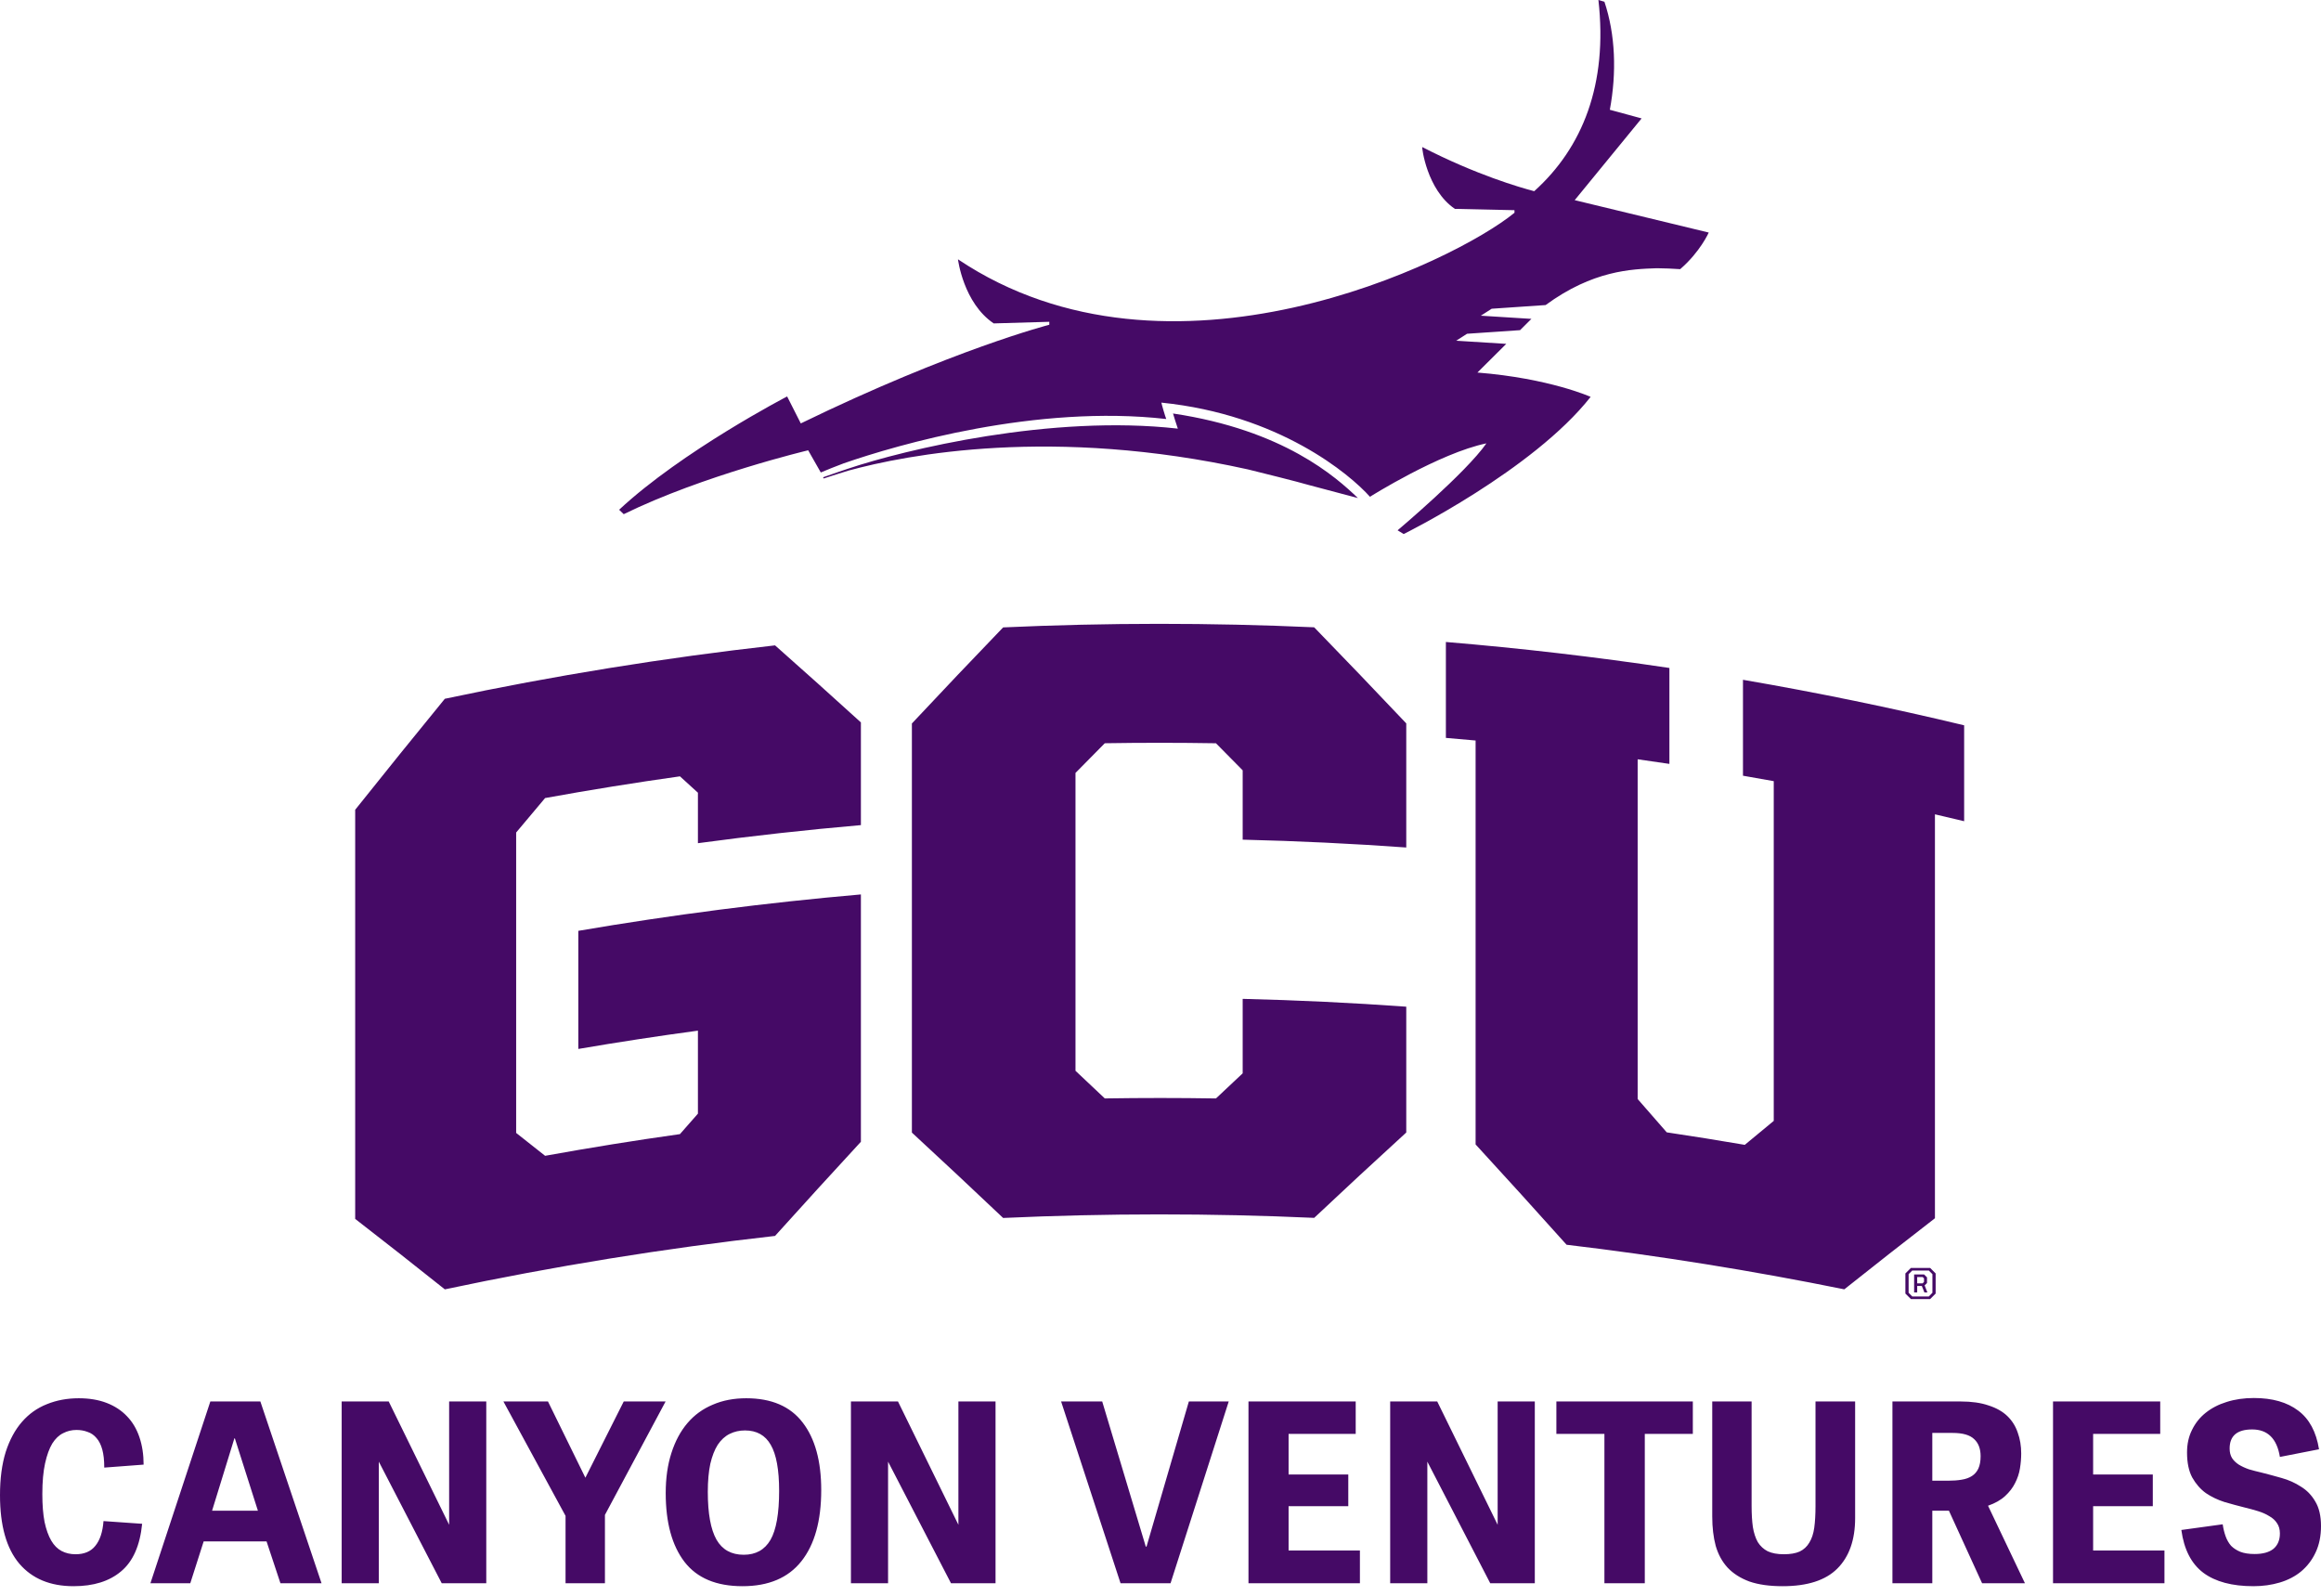 <svg width="96" height="66" viewBox="0 0 96 66" fill="none" xmlns="http://www.w3.org/2000/svg">
<path fill-rule="evenodd" clip-rule="evenodd" d="M32.557 16.397L33.122 17.512C39.407 14.456 43.4 13.432 43.4 13.432L43.401 13.309L41.102 13.376C39.844 12.53 39.623 10.725 39.623 10.725C48.37 16.587 60.174 10.831 62.642 8.799L62.641 8.693L60.176 8.639C59.01 7.845 58.806 6.082 58.826 6.082C61.047 7.226 62.869 7.754 63.457 7.908C65.455 6.112 66.507 3.49 66.113 0L66.361 0.072C66.817 1.428 66.871 3.006 66.585 4.54L67.899 4.898L65.132 8.278L70.676 9.618C70.676 9.618 70.323 10.418 69.496 11.131L69.494 11.131L69.491 11.131L69.496 11.133C69.496 11.133 69.49 11.132 69.482 11.131C69.157 11.109 68.846 11.097 68.547 11.094L68.523 11.094C67.478 11.13 65.883 11.185 63.929 12.617L61.699 12.769L61.249 13.057L63.341 13.188L62.873 13.655L60.68 13.804L60.23 14.092L62.301 14.222L61.108 15.408C64.089 15.647 65.791 16.414 65.791 16.414C63.402 19.451 58.058 22.088 58.058 22.088L57.807 21.933C57.807 21.933 60.632 19.556 61.48 18.337C59.526 18.743 56.664 20.546 56.664 20.546L56.662 20.545C55.834 19.616 52.906 17.148 48.037 16.652C48.042 16.704 48.192 17.221 48.238 17.33C42.869 16.721 37.13 18.388 34.895 19.164C34.717 19.226 34.071 19.486 33.949 19.541L33.427 18.624C33.427 18.624 29.064 19.663 25.798 21.266L25.608 21.083C28.218 18.651 32.557 16.397 32.557 16.397ZM94.3 60.258C94.177 59.5 93.795 59.121 93.153 59.121C92.531 59.121 92.221 59.384 92.221 59.91C92.221 60.067 92.255 60.2 92.323 60.309C92.391 60.412 92.484 60.5 92.6 60.576C92.723 60.651 92.862 60.715 93.02 60.77C93.183 60.818 93.354 60.862 93.532 60.903C93.805 60.972 94.085 61.047 94.371 61.129C94.665 61.211 94.931 61.33 95.17 61.487C95.416 61.637 95.614 61.842 95.764 62.102C95.921 62.361 96 62.699 96 63.116C96 63.532 95.925 63.897 95.775 64.212C95.631 64.519 95.433 64.778 95.181 64.99C94.935 65.195 94.641 65.348 94.3 65.451C93.958 65.553 93.593 65.604 93.204 65.604C92.323 65.604 91.633 65.42 91.135 65.051C90.637 64.676 90.333 64.085 90.224 63.279L91.934 63.044C91.961 63.228 92.002 63.395 92.057 63.546C92.112 63.696 92.187 63.826 92.282 63.935C92.385 64.037 92.511 64.119 92.661 64.181C92.818 64.242 93.016 64.273 93.255 64.273C93.597 64.273 93.856 64.201 94.034 64.058C94.211 63.908 94.3 63.696 94.3 63.423C94.3 63.252 94.259 63.109 94.177 62.993C94.102 62.877 93.996 62.781 93.859 62.706C93.73 62.624 93.576 62.556 93.398 62.501C93.221 62.446 93.033 62.395 92.835 62.347C92.562 62.279 92.286 62.204 92.006 62.122C91.726 62.033 91.47 61.91 91.237 61.753C91.012 61.59 90.824 61.374 90.674 61.108C90.531 60.842 90.459 60.497 90.459 60.074C90.459 59.725 90.527 59.415 90.664 59.142C90.8 58.862 90.988 58.626 91.227 58.435C91.473 58.237 91.763 58.087 92.098 57.984C92.439 57.875 92.815 57.821 93.224 57.821C93.989 57.821 94.6 57.995 95.058 58.343C95.515 58.684 95.802 59.217 95.918 59.941L94.3 60.258ZM3.124 64.283C3.486 64.283 3.759 64.167 3.943 63.935C4.134 63.703 4.247 63.361 4.281 62.911L5.879 63.023C5.79 63.925 5.5 64.58 5.008 64.99C4.524 65.4 3.868 65.604 3.042 65.604C2.079 65.604 1.331 65.294 0.799 64.672C0.266 64.044 0 63.099 0 61.835C0 61.153 0.079 60.559 0.236 60.053C0.399 59.548 0.625 59.131 0.912 58.804C1.198 58.476 1.54 58.234 1.936 58.077C2.339 57.913 2.779 57.831 3.257 57.831C3.694 57.831 4.08 57.896 4.414 58.025C4.749 58.155 5.029 58.339 5.254 58.578C5.479 58.81 5.65 59.097 5.766 59.439C5.882 59.78 5.94 60.159 5.94 60.576L4.312 60.699C4.312 60.398 4.285 60.149 4.23 59.951C4.175 59.753 4.097 59.596 3.994 59.48C3.892 59.357 3.769 59.271 3.626 59.224C3.482 59.169 3.329 59.142 3.165 59.142C2.967 59.142 2.782 59.186 2.612 59.275C2.441 59.357 2.291 59.5 2.161 59.705C2.038 59.91 1.939 60.183 1.864 60.524C1.789 60.866 1.751 61.289 1.751 61.794C1.751 62.245 1.782 62.631 1.844 62.952C1.912 63.266 2.004 63.522 2.12 63.72C2.236 63.918 2.38 64.061 2.55 64.15C2.721 64.239 2.912 64.283 3.124 64.283ZM10.769 57.964L13.299 65.481H11.599L11.025 63.751H8.424L7.871 65.481H6.222L8.7 57.964H10.769ZM9.714 59.49H9.694L8.772 62.481H10.667L9.714 59.49ZM15.668 60.453L18.27 65.481H20.113V57.964H18.577V63.064L16.078 57.964H14.132V65.481H15.668V60.453ZM25.021 65.481H23.392V62.696L20.822 57.964H22.665L24.212 61.118L25.799 57.964H27.53L25.021 62.655V65.481ZM28.314 64.601C28.833 65.27 29.631 65.604 30.71 65.604C31.789 65.604 32.602 65.26 33.148 64.57C33.694 63.88 33.967 62.901 33.967 61.63C33.967 60.429 33.711 59.497 33.199 58.834C32.687 58.165 31.909 57.831 30.864 57.831C30.352 57.831 29.891 57.919 29.481 58.097C29.072 58.268 28.723 58.52 28.437 58.855C28.15 59.19 27.928 59.603 27.771 60.094C27.614 60.579 27.535 61.132 27.535 61.753C27.535 62.976 27.795 63.925 28.314 64.601ZM31.868 63.689C31.629 64.099 31.26 64.304 30.762 64.304C30.249 64.304 29.874 64.095 29.635 63.679C29.396 63.255 29.276 62.597 29.276 61.702C29.276 61.252 29.311 60.866 29.379 60.545C29.454 60.224 29.556 59.961 29.686 59.756C29.823 59.551 29.986 59.401 30.178 59.306C30.369 59.21 30.581 59.162 30.813 59.162C31.297 59.162 31.653 59.36 31.878 59.756C32.11 60.152 32.226 60.787 32.226 61.661C32.226 62.597 32.107 63.273 31.868 63.689ZM39.334 65.481L36.732 60.453V65.481H35.196V57.964H37.142L39.641 63.064V57.964H41.177V65.481H39.334ZM48.416 65.481L50.822 57.964H49.173L47.422 63.966H47.391L45.589 57.964H43.889L46.347 65.481H48.416ZM55.767 62.296H53.298V64.129H56.248V65.481H51.639V57.964H56.074V59.306H53.298V60.985H55.767V62.296ZM59.037 60.453L61.638 65.481H63.482V57.964H61.945V63.064L59.446 57.964H57.5V65.481H59.037V60.453ZM66.361 59.306H64.374V57.964H70.018V59.306H68.031V65.481H66.361V59.306ZM76.731 57.964H75.092V62.296C75.092 62.638 75.075 62.935 75.04 63.187C75.006 63.433 74.938 63.638 74.836 63.802C74.74 63.966 74.607 64.089 74.436 64.171C74.266 64.246 74.047 64.283 73.781 64.283C73.514 64.283 73.293 64.242 73.115 64.16C72.944 64.072 72.808 63.945 72.705 63.781C72.61 63.611 72.541 63.402 72.501 63.157C72.466 62.904 72.449 62.614 72.449 62.286V57.964H70.821V62.726C70.821 63.177 70.869 63.58 70.964 63.935C71.067 64.29 71.231 64.59 71.456 64.836C71.688 65.082 71.988 65.273 72.357 65.41C72.733 65.54 73.19 65.604 73.73 65.604C74.754 65.604 75.508 65.362 75.993 64.877C76.485 64.386 76.731 63.689 76.731 62.788V57.964ZM79.923 65.481H78.274V57.964H81.091C81.548 57.964 81.934 58.019 82.248 58.128C82.569 58.23 82.829 58.377 83.027 58.568C83.225 58.759 83.368 58.988 83.457 59.254C83.552 59.514 83.6 59.801 83.6 60.115C83.6 60.313 83.583 60.517 83.549 60.729C83.515 60.941 83.447 61.146 83.344 61.344C83.249 61.535 83.112 61.712 82.934 61.876C82.757 62.04 82.521 62.173 82.228 62.276L83.754 65.481H81.982L80.61 62.481H79.923V65.481ZM80.579 61.241C80.784 61.241 80.968 61.228 81.132 61.2C81.303 61.173 81.446 61.122 81.562 61.047C81.678 60.972 81.767 60.869 81.828 60.739C81.89 60.603 81.921 60.432 81.921 60.227C81.921 59.92 81.832 59.684 81.654 59.521C81.477 59.35 81.18 59.265 80.763 59.265H79.923V61.241H80.579ZM86.575 62.296H89.043V60.985H86.575V59.306H89.35V57.964H84.916V65.481H89.525V64.129H86.575V62.296ZM48.717 17.728C48.68 17.621 48.535 17.173 48.518 17.102C53.095 17.785 55.262 19.733 56.165 20.599L54.164 20.068C53.602 19.905 52.186 19.555 51.611 19.413C43.544 17.63 37.515 18.802 35.09 19.465C34.769 19.561 34.068 19.79 34.068 19.79L34.045 19.74C34.383 19.615 35.069 19.387 35.069 19.387C37.45 18.587 43.501 17.136 48.717 17.728ZM14.691 50.413V33.492C15.924 31.945 17.161 30.415 18.399 28.901C22.922 27.942 27.48 27.206 32.057 26.692C33.24 27.739 34.424 28.801 35.608 29.878V34.126C33.357 34.322 31.109 34.571 28.867 34.874V32.786C28.619 32.56 28.372 32.334 28.124 32.109C26.26 32.371 24.401 32.67 22.546 33.007C22.147 33.48 21.748 33.955 21.349 34.432V46.857C21.748 47.171 22.147 47.486 22.546 47.803C24.401 47.468 26.26 47.168 28.124 46.906C28.372 46.624 28.619 46.342 28.867 46.06V42.627C27.215 42.85 25.566 43.102 23.92 43.384V38.499C27.799 37.836 31.698 37.334 35.608 36.993V47.223C34.424 48.506 33.24 49.804 32.057 51.117C27.48 51.631 22.922 52.368 18.399 53.327C17.161 52.339 15.924 51.367 14.691 50.413ZM37.717 29.923V46.843C38.974 48.003 40.232 49.18 41.491 50.374C45.777 50.179 50.07 50.177 54.356 50.37C55.626 49.176 56.896 47.999 58.165 46.84V41.636C55.912 41.474 53.656 41.367 51.399 41.312V44.392C51.031 44.737 50.662 45.083 50.294 45.431C48.761 45.406 47.228 45.406 45.696 45.43C45.292 45.047 44.888 44.666 44.484 44.287V31.968C44.888 31.557 45.292 31.148 45.696 30.74C47.228 30.715 48.761 30.716 50.294 30.741C50.662 31.113 51.031 31.486 51.399 31.86V34.728C53.656 34.782 55.912 34.89 58.165 35.052V29.919C56.896 28.577 55.626 27.253 54.356 25.945C50.07 25.752 45.777 25.754 41.491 25.949C40.232 27.257 38.974 28.581 37.717 29.923ZM61.033 47.333V30.627C60.623 30.589 60.214 30.553 59.804 30.519V26.552C62.893 26.809 65.977 27.168 69.049 27.627V31.594C68.611 31.529 68.174 31.465 67.736 31.404V45.455C68.137 45.913 68.538 46.372 68.939 46.833C70.016 46.993 71.092 47.166 72.167 47.35C72.566 47.018 72.966 46.688 73.365 46.359V32.308C72.941 32.231 72.516 32.156 72.092 32.083V28.116C75.156 28.642 78.207 29.27 81.24 29.998V33.965C80.838 33.868 80.435 33.773 80.032 33.68V50.386C78.785 51.349 77.536 52.329 76.283 53.326C72.475 52.554 68.642 51.939 64.796 51.482C63.543 50.082 62.288 48.699 61.033 47.333ZM79.58 53.02L79.522 53.078H79.298V52.818H79.525L79.58 52.873V53.02ZM79.584 52.711H79.171V53.456H79.298V53.186H79.489L79.597 53.456H79.72L79.606 53.163L79.704 53.066V52.831L79.584 52.711ZM79.928 53.468L79.779 53.621H79.093L78.943 53.468V52.698L79.093 52.548H79.779L79.928 52.698V53.468ZM78.81 52.669V53.501L79.038 53.728H79.834L80.061 53.501V52.669L79.834 52.441H79.038L78.81 52.669Z" fill="#450A66"/>
</svg>
